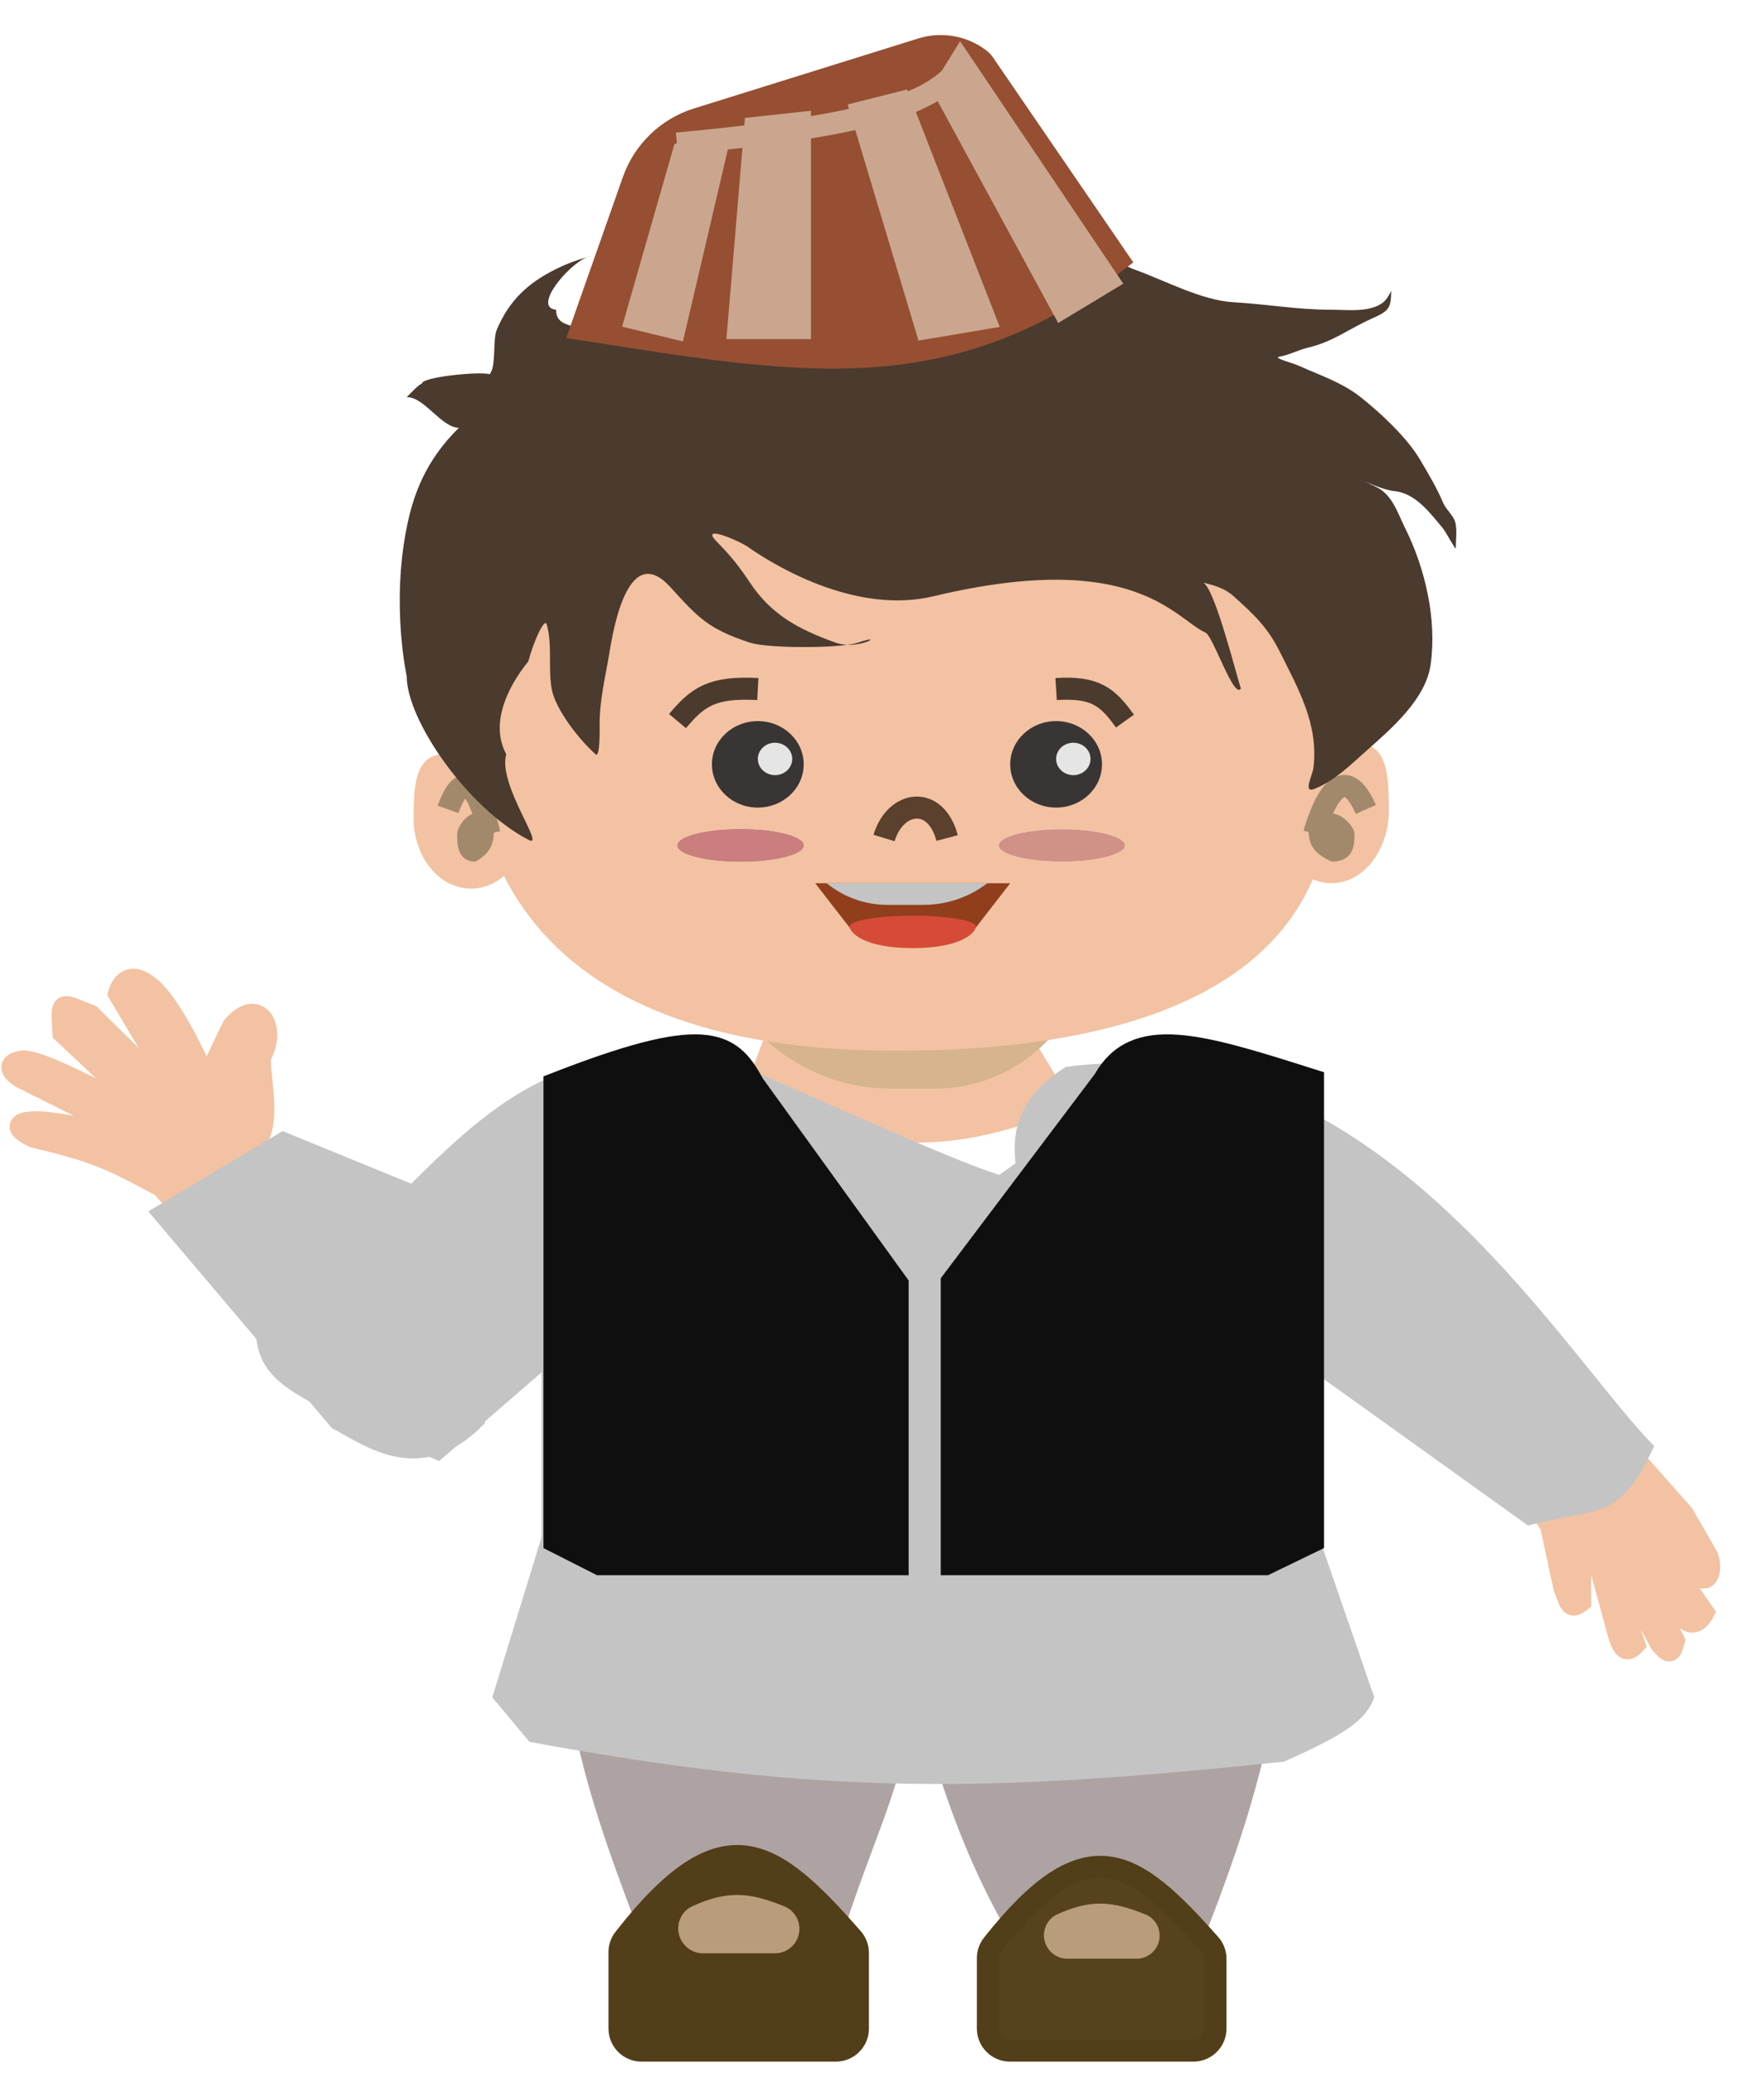 <svg width="80" height="94" viewBox="0 0 80 94" fill="none" xmlns="http://www.w3.org/2000/svg">
<path d="M76.328 68.69L73.874 65.917L72.743 64.145L68.767 66.845L69.566 68.035L70.336 69.168L70.946 71.997C71.219 72.668 71.22 72.982 71.663 72.623L71.657 70.495L72.559 70.986L73.435 74.195C73.638 74.79 73.781 74.914 74.111 74.562L73.034 71.43L72.673 69.417L73.639 71.382L75.289 74.469L75.305 74.488C75.688 74.948 75.75 75.024 75.911 74.419L73.601 69.683L75.278 71.251L76.308 73.212C76.802 74.007 77.242 73.137 77.242 73.137L75.001 69.912L75.649 69.52L76.769 71.132C77.342 72.046 77.687 71.278 77.427 70.597L76.328 68.69Z" fill="#F3C2A2" stroke="#F3C2A2"/>
<path d="M11.776 47.948C11.812 49.387 12.283 51.015 11.453 51.939L12.6 52.932L8.548 55.174L7.338 53.798C4.938 52.513 4.391 52.238 1.542 51.555C1.542 51.555 0.167 50.946 1.57 50.899C2.973 50.852 7.411 52.076 7.411 52.076L0.967 48.856C0.967 48.856 0.04 48.305 0.997 48.147C1.954 47.99 7.451 51.138 7.451 51.138L2.878 46.832C2.795 45.322 2.721 45.547 4.092 46.062L8.74 50.657L5.401 45.059C5.401 45.059 5.689 43.83 6.836 44.823C7.983 45.816 9.352 49.084 9.352 49.084L10.565 46.572C11.712 45.214 12.543 46.64 11.776 47.948Z" fill="#F3C2A2" stroke="#F3C2A2"/>
<path d="M29.439 87.42C26.736 80.34 25.016 74.97 26.736 67.89H57.306C58.292 74.463 57.306 79.608 54.252 87.42H46.145C42.951 81.805 42.459 77.411 41.081 74.106C41.081 79.947 39.511 82.049 37.792 87.42H29.439Z" fill="#AEA3A3" stroke="#AEA3A3"/>
<path d="M25.705 65.997L58.227 65.1L62.326 76.982C61.943 78.008 61.047 78.645 58.227 79.896C44.883 81.292 37.396 81.469 24.015 78.999L22.326 76.982L25.705 65.997Z" fill="#C4C4C4"/>
<path d="M34.704 46.92H46.734L48.735 50.181C43.944 52.021 40.797 52.693 33.501 50.181L34.704 46.92Z" fill="#F3C2A2"/>
<path d="M34.484 46.92C36.056 48.49 38.187 49.371 40.409 49.371H42.412C44.464 49.371 46.414 48.476 47.752 46.92H34.484Z" fill="#D5B48E"/>
<path d="M59.864 31.234C63.246 45.695 49.457 47.656 40.612 47.656C25.263 47.656 21.36 39.989 21.36 32.949C21.36 25.91 29.98 18.488 40.612 18.488C51.244 18.488 59.864 24.195 59.864 31.234Z" fill="#F3C2A2"/>
<ellipse cx="34.368" cy="34.665" rx="2.081" ry="1.961" fill="#393535"/>
<ellipse cx="35.149" cy="34.42" rx="0.78" ry="0.735" fill="#E5E5E5"/>
<ellipse cx="47.896" cy="34.665" rx="2.081" ry="1.961" fill="#393535"/>
<ellipse cx="48.677" cy="34.42" rx="0.78" ry="0.735" fill="#E5E5E5"/>
<path d="M42.953 38.006C42.433 36.045 40.612 36.291 40.092 38.006" stroke="#5A402D"/>
<path d="M30.726 32.704C31.639 31.613 32.283 31.137 34.368 31.25" stroke="#4B3A2E"/>
<path d="M51.018 32.704C50.236 31.613 49.684 31.137 47.896 31.25" stroke="#4B3A2E"/>
<g filter="url(#filter0_f)">
<ellipse cx="33.588" cy="38.342" rx="2.862" ry="0.735" fill="#E1D6D6"/>
<ellipse cx="33.588" cy="38.342" rx="2.862" ry="0.735" fill="#A05B5B"/>
<ellipse cx="33.588" cy="38.342" rx="2.862" ry="0.735" fill="#CA7E7E"/>
</g>
<g filter="url(#filter1_f)">
<ellipse cx="48.157" cy="38.342" rx="2.862" ry="0.735" fill="#E1D6D6"/>
<ellipse cx="48.157" cy="38.342" rx="2.862" ry="0.735" fill="#FBFBFB"/>
<ellipse cx="48.157" cy="38.342" rx="2.862" ry="0.735" fill="#D09286"/>
</g>
<path d="M23.962 37.116C23.962 38.876 22.797 40.303 21.36 40.303C19.924 40.303 18.759 38.876 18.759 37.116C18.759 35.356 18.883 34.175 20.32 34.175C21.757 34.175 23.962 35.356 23.962 37.116Z" fill="#F3C2A2"/>
<path d="M22.401 37.619C22.401 38.348 22.19 38.713 21.565 39.077C20.733 39.077 20.733 38.252 20.733 37.85C20.733 37.447 21.22 36.89 21.565 36.89C21.91 36.89 22.401 37.217 22.401 37.619Z" fill="#A2896C"/>
<path d="M22.193 37.801C22.193 37.801 21.36 33.792 20.32 36.708" stroke="#A2896C"/>
<path d="M57.782 36.744C57.782 38.574 58.947 40.057 60.384 40.057C61.821 40.057 62.986 38.574 62.986 36.744C62.986 34.913 62.861 33.685 61.425 33.685C59.988 33.685 57.782 34.913 57.782 36.744Z" fill="#F3C2A2"/>
<path d="M59.343 37.619C59.343 38.348 59.608 38.713 60.388 39.077C61.429 39.077 61.429 38.252 61.429 37.85C61.429 37.447 60.819 36.89 60.388 36.89C59.957 36.89 59.343 37.217 59.343 37.619Z" fill="#A3896C"/>
<path d="M59.603 37.801C59.603 37.801 60.644 33.792 61.945 36.708" stroke="#A2896C"/>
<path d="M38.705 42.293C40.467 42.755 42.318 42.755 44.08 42.293L45.815 40.057H36.97L38.705 42.293Z" fill="#913E1C"/>
<path d="M44.254 42.018C44.254 42.289 43.618 42.999 41.392 42.999C39.167 42.999 38.531 42.289 38.531 42.018C38.531 41.748 39.812 41.528 41.392 41.528C42.973 41.528 44.254 41.748 44.254 42.018Z" fill="#D64A38"/>
<path d="M37.49 40.057C38.267 40.691 39.239 41.038 40.242 41.038H41.885C42.929 41.038 43.945 40.693 44.775 40.057H37.49Z" fill="#C4C4C4"/>
<path d="M26.31 14.937C27.4 12.971 29.703 11.279 32.16 10.912C32.16 10.912 34.1 10.573 34.846 10.317C36.105 9.886 37.364 9.916 38.692 9.678C40.049 9.434 40.989 9.3 42.364 9.3C44.132 9.3 46.05 9.688 47.697 10.326C48.319 10.568 48.97 10.664 49.539 11.012C50.201 11.418 50.699 11.954 51.462 12.228C52.818 12.715 54.497 13.627 55.949 13.708C57.431 13.792 58.842 14.047 60.345 14.047C61.095 14.047 62.107 14.188 62.726 13.717C62.927 13.564 63.092 13.186 63.092 13.187C63.092 14.009 62.97 14.11 62.176 14.467C61.161 14.923 60.446 15.503 59.327 15.765C58.876 15.871 58.486 16.093 58.025 16.176C57.709 16.233 58.592 16.449 58.879 16.578C59.866 17.022 60.855 17.339 61.708 18.013C62.619 18.734 63.807 19.847 64.384 20.819L64.398 20.842C64.777 21.48 65.166 22.136 65.453 22.812C65.583 23.12 65.929 23.388 66.002 23.699C66.088 24.067 66.022 24.492 66.022 24.869C66.022 24.972 65.579 24.13 65.432 23.954C64.887 23.304 64.196 22.356 63.234 22.273C62.563 22.214 61.056 21.42 62.441 22.099C63.152 22.448 63.401 23.305 63.713 23.927C64.641 25.78 65.167 28.089 64.883 30.133C64.664 31.707 63.12 33.031 61.932 34.082C61.221 34.711 60.57 35.37 59.653 35.764C59.044 36.025 59.527 35.186 59.571 34.795C59.79 32.854 58.918 31.313 58.055 29.585C57.484 28.44 56.895 27.893 55.939 27.035C55.53 26.668 55.057 26.547 54.591 26.427C54.616 26.456 54.641 26.485 54.667 26.514C55.189 27.103 56.043 30.502 56.275 31.23C55.945 31.715 55.027 28.851 54.667 28.689C53.289 28.07 51.462 24.869 42.364 27.035C38.905 27.881 35.296 25.752 34.011 24.869C33.72 24.607 31.643 23.695 32.516 24.576C33.129 25.195 33.547 25.722 34.011 26.422C34.973 27.872 36.197 28.535 37.898 29.146C38.074 29.209 38.258 29.237 38.436 29.243C38.633 29.216 38.794 29.184 38.905 29.146C40.025 28.766 39.303 29.271 38.436 29.243C37.236 29.408 34.702 29.374 34.011 29.146C32.131 28.525 31.682 28.032 30.443 26.672L30.399 26.623C28.537 24.579 27.845 28.345 27.652 29.521C27.478 30.586 27.194 31.727 27.194 32.802C27.194 32.985 27.224 34.401 27.011 34.21C26.257 33.532 25.185 32.175 25.017 31.23C24.852 30.307 25.057 29.203 24.793 28.314C24.702 28.008 24.225 29.011 23.959 29.996C22.961 31.23 22.23 32.861 22.961 34.21C22.555 35.571 24.802 38.528 23.959 38.085C21.158 36.614 18.444 32.638 18.444 30.663C18.444 30.663 17.736 27.463 18.444 23.927C18.741 22.439 19.29 20.898 20.811 19.402C20.025 19.402 19.229 17.983 18.444 18.013C18.444 18.013 19.06 17.357 19.129 17.413C19.07 17.098 21.75 16.835 22.208 16.971C22.517 16.602 22.332 15.414 22.534 14.942C23.086 13.649 23.91 12.849 25.22 12.2C25.7 11.963 26.124 11.805 26.623 11.665C26.689 11.639 26.751 11.622 26.808 11.615C26.745 11.632 26.683 11.648 26.623 11.665C25.753 12.012 24.142 13.949 25.22 14.047C25.207 14.75 25.885 14.702 26.31 14.937Z" fill="#4B3A2E"/>
<path d="M28.248 8.029C28.771 6.542 29.966 5.389 31.471 4.919L41.646 1.744C42.702 1.415 43.852 1.617 44.732 2.287C44.848 2.375 44.95 2.482 45.032 2.602L51.397 11.9C43.097 18.403 36.202 16.973 25.679 15.328L28.248 8.029Z" fill="#964F32"/>
<path d="M30.698 6.51C40.313 5.626 42.576 4.507 43.721 2.79" stroke="#CAA68E"/>
<path d="M12.094 59.992C20.085 54.966 22.551 46.15 33.602 48.869C54.341 58.015 42.417 52.799 48.512 48.869C61.87 47.139 70.066 61.066 74.419 65.678C73.075 68.479 72.327 67.905 69.399 68.644L58.942 61.147V71.058C44.9 71.774 39.103 71.813 25.061 71.058V61.147L19.827 65.678C13.134 62.711 12.066 62.382 12.094 59.992Z" fill="#C4C4C4" stroke="#C4C4C4"/>
<g filter="url(#filter2_d)">
<path d="M47.632 47.637L52.198 49.126L47.632 54.87L41.395 52.08L47.632 47.637Z" fill="#C4C4C4"/>
</g>
<path d="M43.165 58.139L50.062 48.995C51.486 46.462 54.361 47.349 59.546 48.995V59.707V69.896L57.39 70.941H43.165V58.139Z" fill="#100F0F" stroke="#100F0F"/>
<path d="M40.708 58.234L34.156 49.158C33.097 47.133 31.844 46.542 25.147 49.158V59.79V69.903L27.195 70.941H40.708V58.234Z" fill="#100F0F" stroke="#100F0F"/>
<path d="M37.907 93H29.096C28.543 93 28.096 92.552 28.096 92V88.532C28.096 88.313 28.171 88.094 28.306 87.922C32.806 82.164 35.017 83.758 38.659 87.911C38.818 88.092 38.907 88.327 38.907 88.568V92C38.907 92.552 38.459 93 37.907 93Z" fill="#523E18" stroke="#523E18"/>
<path d="M30.877 86.957C30.986 86.74 31.16 86.562 31.38 86.461C32.975 85.725 34.002 85.81 35.59 86.466C35.829 86.565 36.021 86.75 36.137 86.981C36.506 87.719 35.97 88.588 35.144 88.588H31.886C31.047 88.588 30.503 87.706 30.877 86.957Z" fill="#B89C7B"/>
<path d="M54.123 93H45.803C45.251 93 44.803 92.552 44.803 92V88.802C44.803 88.581 44.88 88.361 45.017 88.188C49.298 82.776 51.407 84.271 54.872 88.177C55.034 88.359 55.123 88.595 55.123 88.838V92C55.123 92.552 54.675 93 54.123 93Z" fill="#56421D" stroke="#523E18"/>
<path d="M47.459 87.291C47.562 87.088 47.727 86.921 47.935 86.826C49.461 86.128 50.442 86.209 51.961 86.831C52.187 86.923 52.369 87.097 52.479 87.314C52.831 88.01 52.325 88.833 51.544 88.833H48.408C47.616 88.833 47.102 87.998 47.459 87.291Z" fill="#B89C7B"/>
<path d="M12.858 51.855L19.904 54.736L21.462 64.371C19.005 66.774 16.875 65.183 15.37 64.371L7.488 55.068L12.858 51.855Z" fill="#C4C4C4" stroke="#C4C4C4"/>
<path d="M28.837 14.451L30.991 6.939L32.558 6.51L30.6 14.88L28.837 14.451Z" fill="#CAA68E" stroke="#CAA68E"/>
<path d="M33.488 14.88L34.249 5.801L36.279 5.58V14.88H33.488Z" fill="#CAA68E" stroke="#CAA68E"/>
<path d="M42.007 14.88L39.07 5.095L40.832 4.65L44.651 14.435L42.007 14.88Z" fill="#CAA68E" stroke="#CAA68E"/>
<path d="M48.18 13.95L42.791 4.03L43.56 2.79L50.233 12.71L48.18 13.95Z" fill="#CAA68E" stroke="#CAA68E"/>
<defs>
<filter id="filter0_f" x="26.726" y="33.606" width="13.723" height="9.471" filterUnits="userSpaceOnUse" color-interpolation-filters="sRGB">
<feFlood flood-opacity="0" result="BackgroundImageFix"/>
<feBlend mode="normal" in="SourceGraphic" in2="BackgroundImageFix" result="shape"/>
<feGaussianBlur stdDeviation="2" result="effect1_foregroundBlur"/>
</filter>
<filter id="filter1_f" x="41.295" y="33.606" width="13.723" height="9.471" filterUnits="userSpaceOnUse" color-interpolation-filters="sRGB">
<feFlood flood-opacity="0" result="BackgroundImageFix"/>
<feBlend mode="normal" in="SourceGraphic" in2="BackgroundImageFix" result="shape"/>
<feGaussianBlur stdDeviation="2" result="effect1_foregroundBlur"/>
</filter>
<filter id="filter2_d" x="37.395" y="47.637" width="18.803" height="15.233" filterUnits="userSpaceOnUse" color-interpolation-filters="sRGB">
<feFlood flood-opacity="0" result="BackgroundImageFix"/>
<feColorMatrix in="SourceAlpha" type="matrix" values="0 0 0 0 0 0 0 0 0 0 0 0 0 0 0 0 0 0 127 0"/>
<feOffset dy="4"/>
<feGaussianBlur stdDeviation="2"/>
<feColorMatrix type="matrix" values="0 0 0 0 0 0 0 0 0 0 0 0 0 0 0 0 0 0 0.25 0"/>
<feBlend mode="normal" in2="BackgroundImageFix" result="effect1_dropShadow"/>
<feBlend mode="normal" in="SourceGraphic" in2="effect1_dropShadow" result="shape"/>
</filter>
</defs>
</svg>
